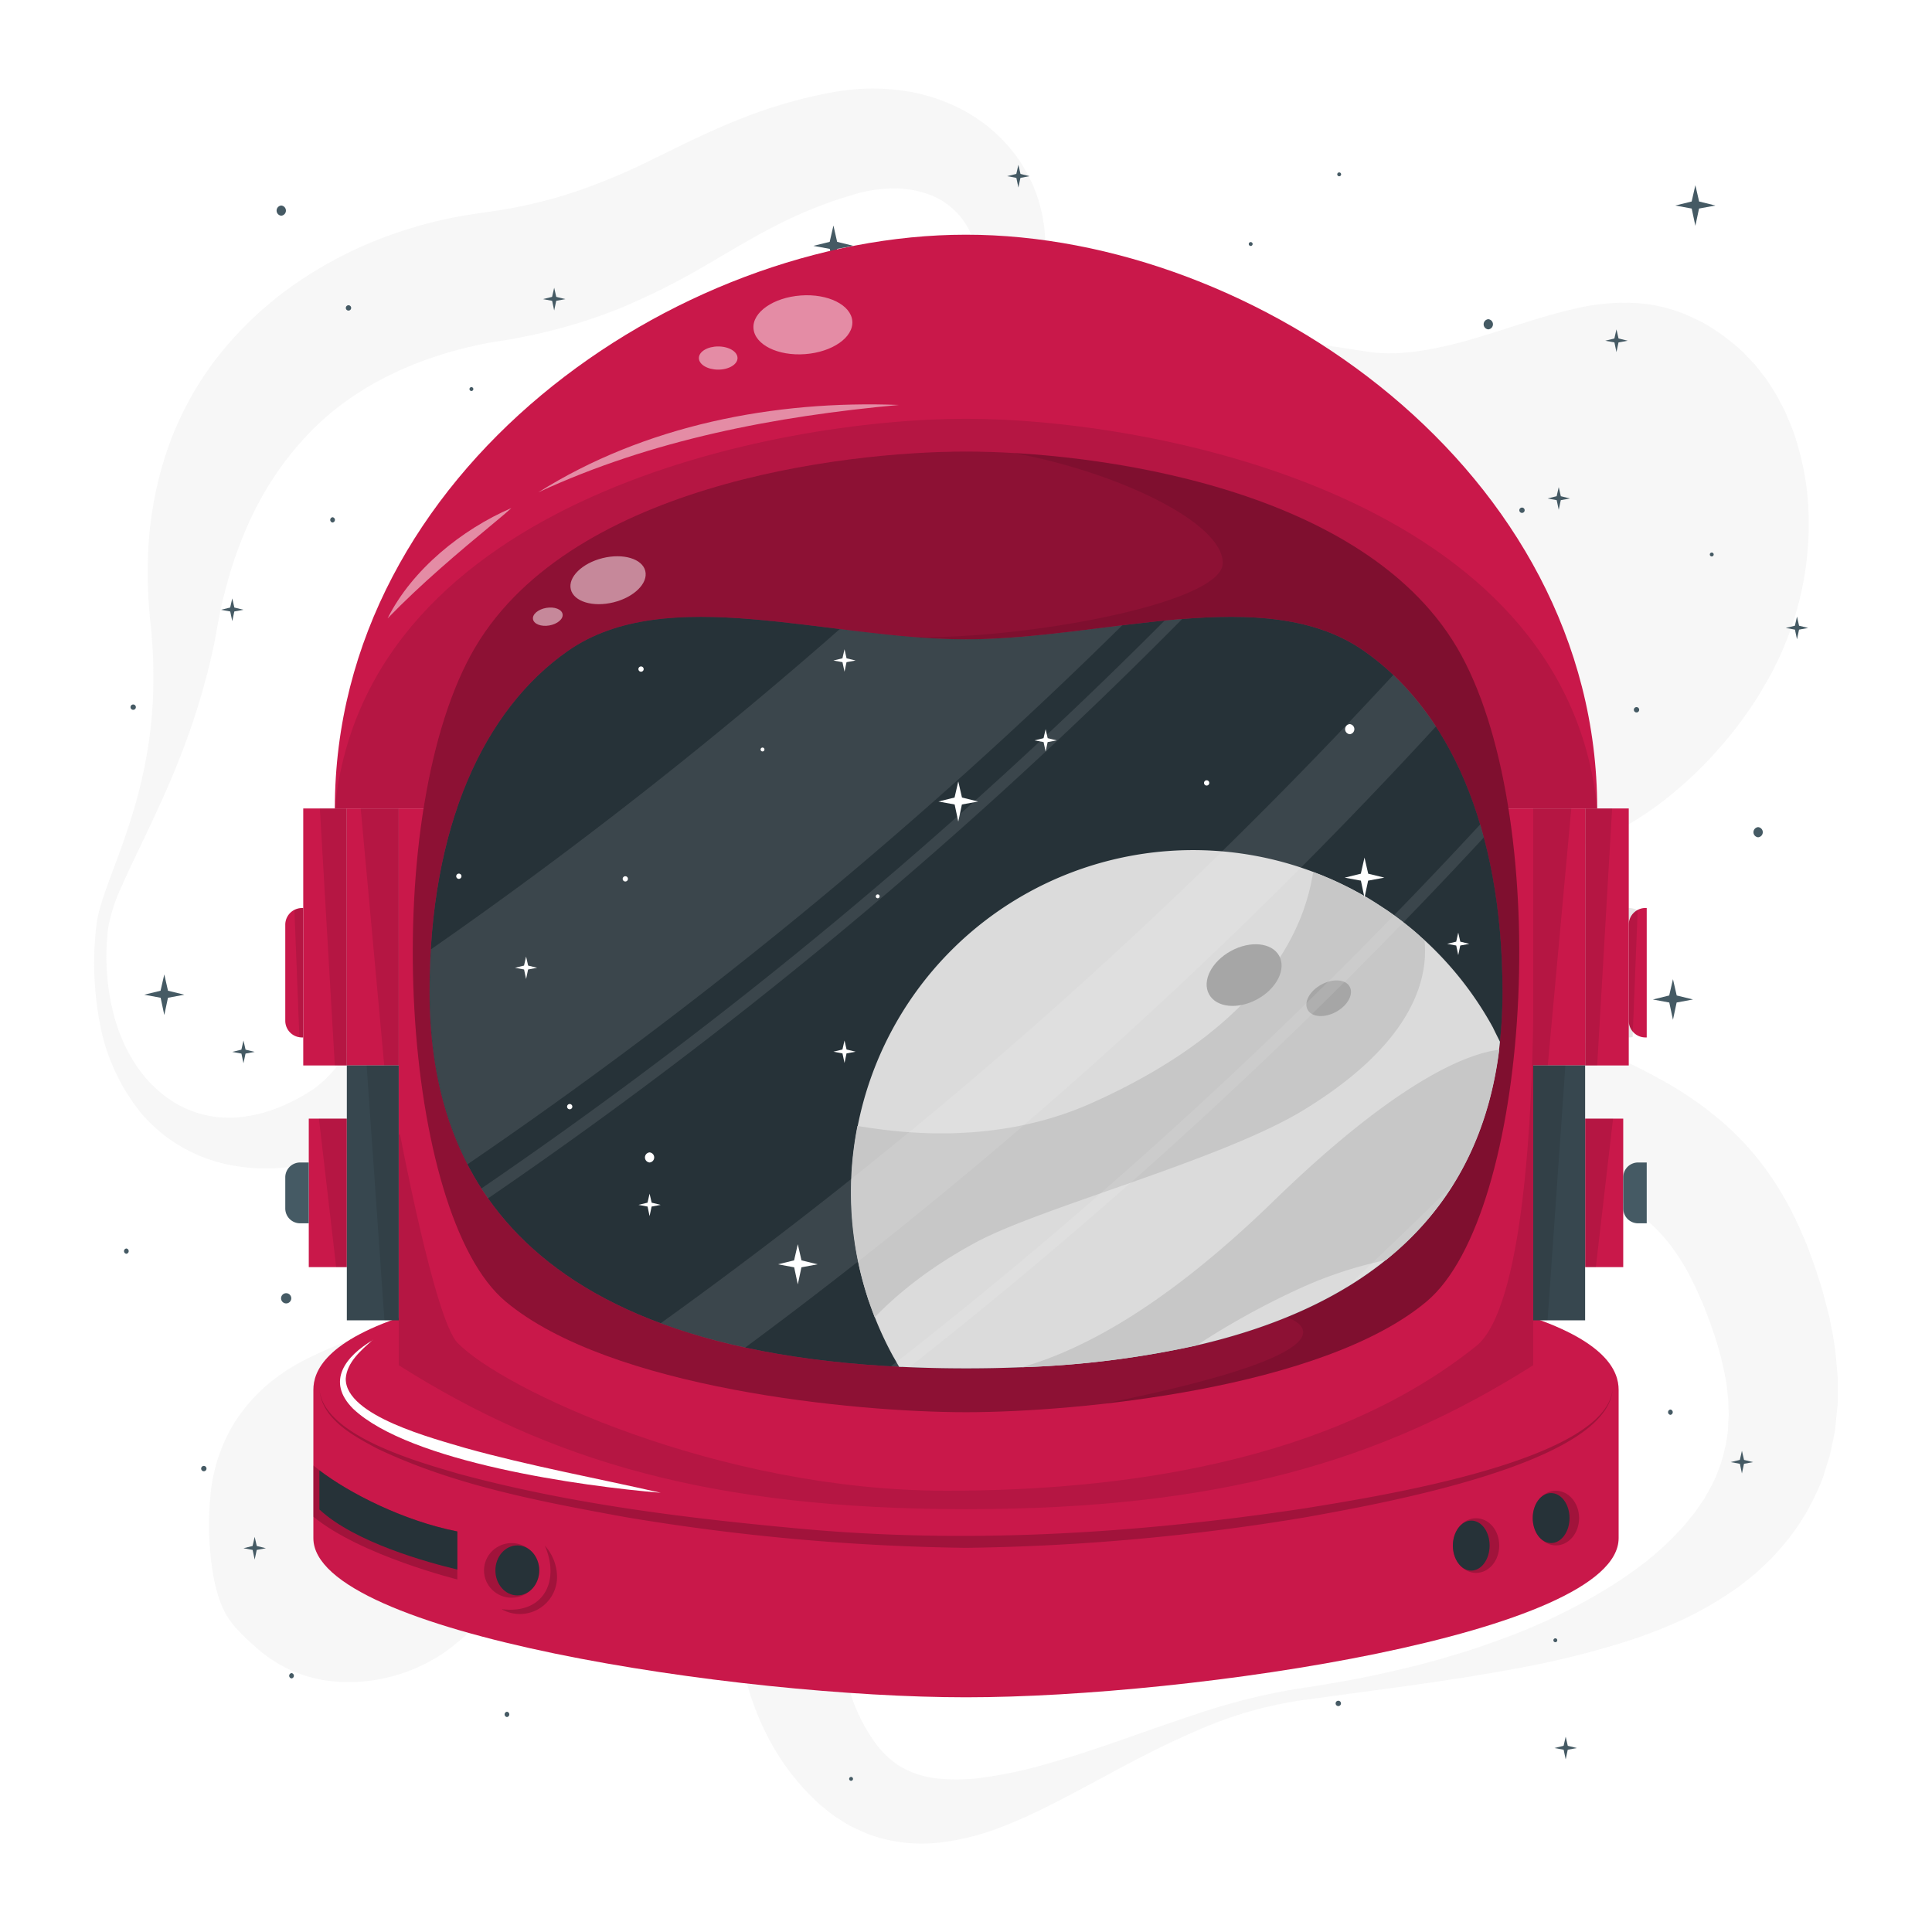 <svg class="animated" id="freepik_stories-astronaut-helmet" xmlns="http://www.w3.org/2000/svg" viewBox="0 0 500 500" version="1.1" xmlns:xlink="http://www.w3.org/1999/xlink" xmlns:svgjs="http://svgjs.com/svgjs"><style>svg#freepik_stories-astronaut-helmet:not(.animated) .animable {opacity: 0;}svg#freepik_stories-astronaut-helmet.animated #freepik--background-complete--inject-16 {animation: 1.5s Infinite  linear wind;animation-delay: 0s;}svg#freepik_stories-astronaut-helmet.animated #freepik--Stars--inject-16 {animation: 1.5s Infinite  linear floating;animation-delay: 0s;}svg#freepik_stories-astronaut-helmet.animated #freepik--astronaut-helmet--inject-16 {animation: 1.5s Infinite  linear floating;animation-delay: 0s;}            @keyframes wind {                0% {                    transform: rotate( 0deg );                }                25% {                    transform: rotate( 1deg );                }                75% {                    transform: rotate( -1deg );                }            }                    @keyframes floating {                0% {                    opacity: 1;                    transform: translateY(0px);                }                50% {                    transform: translateY(-10px);                }                100% {                    opacity: 1;                    transform: translateY(0px);                }            }        </style><g id="freepik--background-complete--inject-16" class="animable" style="transform-origin: 249.98px 250.018px;"><g id="ely0ho92b9l"><g style="opacity: 0.4; transform-origin: 249.98px 250.018px;" class="animable" id="el1hypceoey2i"><path d="M28,240.16a60.34,60.34,0,0,0,1.69,23.39c2.14,7.46,6.1,14.41,11.74,19.09a30.85,30.85,0,0,0,4.41,3.11,27.71,27.71,0,0,0,4.81,2.12,27.21,27.21,0,0,0,10.09,1.35c6.79-.37,13.32-2.93,19.26-6.63.35-.23.77-.47,1.08-.69l.85-.64c.56-.46,1.12-.9,1.66-1.41a28,28,0,0,0,3.12-3.28,52.55,52.55,0,0,0,5.51-8.13,149.14,149.14,0,0,0,9-19.68c5.4-14,10.15-29,15.49-44.11q2-5.67,4.16-11.39c1.41-3.82,2.94-7.64,4.53-11.48a169.14,169.14,0,0,1,11.41-23.16c1.2-2,2.49-3.92,4-5.89.74-1,1.55-2,2.41-2.94s1.76-1.85,2.68-2.71a51.72,51.72,0,0,1,11.86-8.16c8.19-4.18,16.34-6.44,24.2-8.77s15.57-4.4,23-7.17a103.09,103.09,0,0,0,20.83-10.31,67.42,67.42,0,0,0,16.61-15.26c4.55-6,8.14-12.58,9.75-19.27a33.79,33.79,0,0,0,1-9.75,22.93,22.93,0,0,0-2.15-8.49A19,19,0,0,0,239.45,50a25.73,25.73,0,0,0-7.87-1.24,35.29,35.29,0,0,0-8.47,1c-.72.17-1.44.38-2.16.59l-2.56.77c-1.69.54-3.38,1.1-5,1.72-3.32,1.23-6.58,2.6-9.82,4.16-6.47,3.1-12.93,7-20.1,11.18A180.86,180.86,0,0,1,159.93,80a140.81,140.81,0,0,1-26.08,7.49c-1.1.23-2.2.38-3.3.57l-3,.48c-1.63.27-3.29.59-4.94,1a100.13,100.13,0,0,0-9.81,2.69c-12.9,4.24-24.51,11-33.35,20.45a79.85,79.85,0,0,0-11.71,16,84.21,84.21,0,0,0-4.55,9.4,103.57,103.57,0,0,0-3.66,10.22c-1,3.53-2,7.16-2.71,10.89-.37,1.74-.75,4-1.14,6.1s-.87,4.2-1.37,6.27a181.18,181.18,0,0,1-7.62,24.13c-3,7.77-6.5,15.23-10,22.55-1.76,3.66-3.51,7.3-5.13,11A43.13,43.13,0,0,0,28,240.16Zm-3.1-.33a33.52,33.52,0,0,1,1.38-6.22c.6-2,1.31-3.91,2-5.82,1.4-3.82,2.86-7.58,4.15-11.38s2.48-7.61,3.48-11.46,1.77-7.74,2.41-11.62A118.34,118.34,0,0,0,39.59,170c-.07-1.93-.22-3.86-.36-5.78s-.39-3.69-.57-6a119.63,119.63,0,0,1-.39-13.16,95.59,95.59,0,0,1,4.46-26.92A83.59,83.59,0,0,1,55.9,92.91,93.07,93.07,0,0,1,76.82,73.17a105.66,105.66,0,0,1,25.24-12.71,112.18,112.18,0,0,1,13.47-3.79c2.28-.5,4.59-.91,6.94-1.26l5.68-.83a124.79,124.79,0,0,0,20.59-4.91,160.43,160.43,0,0,0,20.34-8.53c7-3.4,14.71-7.32,23.06-10.58A132.2,132.2,0,0,1,205,26.27c2.18-.6,4.38-1.13,6.58-1.62l3.31-.67c1.25-.23,2.5-.43,3.77-.59a54.87,54.87,0,0,1,15.61.17,46.59,46.59,0,0,1,15.33,5.14,41.18,41.18,0,0,1,12.6,10.64,38.59,38.59,0,0,1,7.14,14.59,41.39,41.39,0,0,1,.82,15.37,50,50,0,0,1-3.9,13.85A77.11,77.11,0,0,1,251,105a94.53,94.53,0,0,1-9.6,8.66,110.67,110.67,0,0,1-10.54,7.24c-14.53,8.78-30.45,13.8-45,20.16-7.28,3.13-14.29,6.68-19.8,11.07a34.19,34.19,0,0,0-6.75,7.15c-.43.64-.83,1.28-1.2,1.93s-.7,1.29-1.05,2c-.68,1.42-1.34,3-2,4.64-1.24,3.29-2.33,6.88-3.34,10.55s-2,7.43-3,11.23l-2.91,11.53c-1,3.87-2,7.77-3.06,11.68-4.32,15.61-9.34,31.45-17,46.92a113.55,113.55,0,0,1-14.5,22.48c-1.53,1.76-3.12,3.5-4.87,5.18a52.9,52.9,0,0,1-5.56,4.79,49,49,0,0,1-6.42,4.14A38.19,38.19,0,0,1,90.87,298l-1.84.72c-.59.22-1.11.37-1.67.56a64.58,64.58,0,0,1-13.65,2.86,48.8,48.8,0,0,1-14.11-.63,40.43,40.43,0,0,1-13.1-5,36.35,36.35,0,0,1-5.57-4,38.17,38.17,0,0,1-4.71-4.81,52,52,0,0,1-10.45-23.22A83.75,83.75,0,0,1,24.9,239.83Z" style="fill: rgb(235, 235, 235); transform-origin: 147.45px 162.65px;" id="elzmzxbstxs1" class="animable"></path><path d="M336,440.15a105,105,0,0,0-26.5,7.85c-8.53,3.64-16.74,8-25,12.48-4.16,2.2-8.31,4.49-12.61,6.62a129.23,129.23,0,0,1-13.44,6,63.78,63.78,0,0,1-15.35,3.76,40.12,40.12,0,0,1-17.85-2c-1.51-.55-3-1.27-4.45-1.94s-2.8-1.62-4.19-2.48-2.58-1.92-3.83-2.93-2.31-2.14-3.45-3.24a62.3,62.3,0,0,1-10.52-14.57,71.9,71.9,0,0,1-6.14-16.52,100.33,100.33,0,0,1-2.45-16.42,209.65,209.65,0,0,1,.56-30.39l1.13-14.11c.19-2.3.32-4.57.47-6.83l.2-3.37.13-3.32a125.68,125.68,0,0,0-.19-12.92,71.18,71.18,0,0,0-1.77-12.11,72.34,72.34,0,0,0-4.28-12.13c-1.81-4.12-3.89-8.28-6.14-12.44-4.5-8.36-9.6-16.69-14.58-25.31l-3.69-6.52c-1.2-2.22-2.39-4.44-3.52-6.73a100.35,100.35,0,0,1-6-14.3,50.87,50.87,0,0,1-2.69-15.88,36.48,36.48,0,0,1,3.73-15.88,41.25,41.25,0,0,1,4.22-6.73l2.47-3c.84-1,1.72-1.81,2.58-2.72a81.39,81.39,0,0,1,11.49-9.59,78,78,0,0,1,13.27-7.13c1.17-.45,2.32-1,3.52-1.39l3.59-1.22c2.42-.69,4.86-1.38,7.34-1.88a102.57,102.57,0,0,1,30.28-1.69,131.63,131.63,0,0,1,15.07,2.11c5,.93,9.9,2.23,14.77,3.65,2.41.76,4.86,1.46,7.23,2.32l3.59,1.25,3.55,1.35q7.08,2.75,13.92,6c2.28,1.1,4.53,2.23,6.79,3.36s4.46,2.37,6.66,3.6,4.4,2.47,6.55,3.78,4.32,2.6,6.42,4l12.13,7.85c2,1.28,4,2.48,6,3.73l3,1.85,3,1.79a455.36,455.36,0,0,0,49.41,25.52c8.52,3.78,17.13,7.41,26.24,11.52,4.54,2,9.21,4.33,14,7a94.06,94.06,0,0,1,14.47,10,73.49,73.49,0,0,1,12.65,13.87,85.08,85.08,0,0,1,8.63,15.69c1.2,2.64,2.11,5.24,3.07,7.86.46,1.3.85,2.59,1.27,3.88s.84,2.57,1.18,4l1.08,4.09.52,2.05.4,2.13a73,73,0,0,1,1.27,8.58c.14,1.46.28,2.92.38,4.38V363c0,.74-.12,1.5-.18,2.25l-.46,4.49c-.22,1.49-.57,3-.87,4.45l-.47,2.21c-.18.73-.43,1.46-.65,2.18-.45,1.44-.89,2.89-1.38,4.3s-1.19,2.77-1.8,4.13a57.49,57.49,0,0,1-9.67,14.46l-1.4,1.58c-.49.5-1,1-1.5,1.45-1,.95-2,1.91-3,2.81-2.14,1.67-4.2,3.45-6.44,4.86a91.94,91.94,0,0,1-13.53,7.55,131.08,131.08,0,0,1-14,5.29,232,232,0,0,1-28.15,6.86c-2.35.41-4.69.89-7,1.24s-4.67.83-7,1.16-4.69.71-7,1.06l-7,1Zm-.52-3.06c9.27-1.34,18.47-3,27.54-5.2l3.4-.81,3.38-.9c2.25-.57,4.48-1.26,6.7-1.93,4.46-1.3,8.84-2.82,13.16-4.44a151.67,151.67,0,0,0,24.68-11.75,114.27,114.27,0,0,0,11-7.42,78.44,78.44,0,0,0,9.34-8.56c1.47-1.45,2.62-3.1,3.9-4.62l1.67-2.41c.27-.4.56-.79.82-1.2l.69-1.24A39.34,39.34,0,0,0,446,376.53c.2-.87.4-1.72.64-2.56l.39-2.62c.06-.44.15-.86.19-1.3l.05-1.34c0-.9.12-1.77.13-2.66l-.1-2.72c0-.45,0-.89-.05-1.35l-.17-1.39-.3-2.76-.55-2.82A80.37,80.37,0,0,0,443,343.55c-.28-.95-.69-2-1.08-3s-.76-2-1.17-3c-.85-1.89-1.64-3.85-2.55-5.6a56.69,56.69,0,0,0-5.82-9.61,42.94,42.94,0,0,0-7.16-7.35c-5.39-4.38-12.8-8.21-21.15-12.15-4.15-2-8.47-3.94-12.86-6s-8.82-4.19-13.24-6.35a422.5,422.5,0,0,1-51.52-30.23l-3.09-2.09-3-2.15c-2-1.44-4.07-2.85-6.07-4.32l-11.68-8.62c-3.72-2.73-7.5-5.37-11.29-8l-5.74-3.81c-1.93-1.22-3.86-2.46-5.81-3.67-3.91-2.34-7.82-4.72-11.83-6.84l-3-1.63-3-1.55c-2-1.06-4.06-2-6.11-2.95a139,139,0,0,0-25.27-8.88,95.16,95.16,0,0,0-13-2.11,68.35,68.35,0,0,0-13,0A58.76,58.76,0,0,0,180,211.33a59.66,59.66,0,0,0-10.41,7.82c-.77.77-1.6,1.51-2.34,2.29l-2.08,2.36a32.7,32.7,0,0,0-3.33,5.17,24.54,24.54,0,0,0-2.73,11.72,36.43,36.43,0,0,0,2.66,12.52,78.4,78.4,0,0,0,6.2,12.17c2.46,3.94,5.16,7.82,8.05,11.62,5.73,7.63,12,15.08,18.16,23,3.07,4,6.08,8.12,8.94,12.54a95.55,95.55,0,0,1,7.82,14.39c4.54,10.75,6.29,21.63,7,32.09,1.37,20.88-1.3,40.09-.91,57.31.18,8.59,1.12,16.52,3.62,23.54a44.52,44.52,0,0,0,5.05,10,23.71,23.71,0,0,0,6.84,7,23.46,23.46,0,0,0,9.88,3.38,48.82,48.82,0,0,0,12.43-.28,117.12,117.12,0,0,0,13.21-2.67c4.42-1.21,8.88-2.54,13.3-4,8.88-2.9,17.7-6.21,26.66-9.15A166.85,166.85,0,0,1,335.52,437.09Z" style="fill: rgb(235, 235, 235); transform-origin: 312.72px 332.926px;" id="elqnl5lf3la8n" class="animable"></path><path d="M293.15,89a68.75,68.75,0,0,1,9.1-1.64c1.46-.19,2.88-.3,4.31-.43s2.83-.16,4.22-.19c2.78-.1,5.49,0,8.2.06,10.74.43,21,2.07,31.14,3.64l3.59.54,1.59.23,1.63.13c1.09.1,2.22.07,3.34.1s2.28-.1,3.45-.19,2.32-.21,3.51-.4,2.35-.35,3.55-.59c2.36-.48,4.78-1,7.16-1.66,9.64-2.54,19.17-6.32,29.81-8.75a54.56,54.56,0,0,1,17.17-1.3,39.47,39.47,0,0,1,13.47,3.82c.71.35,1.44.68,2.13,1l2,1.19A55,55,0,0,1,450,90.14c1.18,1,2.3,2.26,3.44,3.43s2.05,2.49,3.07,3.76,1.78,2.63,2.66,4c.45.68.8,1.37,1.16,2l1.1,2.08.54,1.06.45,1.06.88,2.14a38.48,38.48,0,0,1,1.56,4.32A70.67,70.67,0,0,1,468,131.49a84.46,84.46,0,0,1-.94,17.16A83.52,83.52,0,0,1,462.64,165c-.51,1.31-1.05,2.61-1.6,3.89s-1.2,2.55-1.81,3.8-1.27,2.5-2,3.72-1.36,2.43-2.13,3.62a102.83,102.83,0,0,1-9.95,13.37,101.27,101.27,0,0,1-11.7,11.47A85.63,85.63,0,0,1,420.36,214a54.3,54.3,0,0,1-14.7,5.65,35.11,35.11,0,0,1-16-.38,59.56,59.56,0,0,1-15-6.35,158.74,158.74,0,0,1-26-19.47c-4-3.6-7.75-7.35-11.31-11.2a8.34,8.34,0,0,0-1.11-1l-.93-.81c-.72-.49-1.27-1-2-1.5l-1-.72c-.37-.23-.75-.44-1.1-.68-.69-.48-1.55-.88-2.27-1.35a98,98,0,0,0-11-5.14l-6.58-2.59-3.52-1.37-3.67-1.52c-2.49-1-5.11-2.27-7.77-3.59a75,75,0,0,1-8.24-4.91,52.45,52.45,0,0,1-8.24-7,43.51,43.51,0,0,1-6.87-9.56l-.72-1.32-.61-1.35c-.39-.91-.8-1.82-1.16-2.74a46.32,46.32,0,0,1-1.62-5.54l-.57-2.76-.35-2.68a45.48,45.48,0,0,1-.34-5.26c0-.46,0-.81,0-1.34,0-.71,0-1.4.09-2.09a24.09,24.09,0,0,1,.63-4.32c.07-.35.16-.72.25-1.08l.35-1.1c.24-.72.51-1.44.78-2.15a28.78,28.78,0,0,1,2.13-4c.41-.61.83-1.2,1.27-1.78.22-.29.44-.59.66-.85l.69-.77c.45-.49.92-1,1.41-1.46s.93-.84,1.42-1.26,1-.79,1.45-1.15l1.41-1c.47-.3,1-.64,1.42-.9l1.37-.76A47.56,47.56,0,0,1,293.15,89Z" style="fill: rgb(235, 235, 235); transform-origin: 367.887px 149.378px;" id="ellpn44ae32" class="animable"></path><path d="M146.71,354a50.4,50.4,0,0,1,.71,10.09c-.09,6.46-1.55,12.37-3.14,18.14a116.67,116.67,0,0,1-6.05,16.8,74.27,74.27,0,0,1-9.35,15.3,70,70,0,0,1-13.41,13,44.23,44.23,0,0,1-18.92,7.53,42.28,42.28,0,0,1-10.9.22,34.83,34.83,0,0,1-10.15-2.73,35.58,35.58,0,0,1-8-4.94,69.86,69.86,0,0,1-6.16-5.78,25.1,25.1,0,0,1-2.69-3.53A28,28,0,0,1,56.79,414a45.49,45.49,0,0,1-2-9,76.72,76.72,0,0,1-.21-19.1,43.19,43.19,0,0,1,5.81-17.24A43.74,43.74,0,0,1,72.21,356c4.73-3.44,10.29-5.91,15.72-8.16s10.87-4.25,15.94-6.65,10-5.06,16.18-7a28.36,28.36,0,0,1,5.06-1.09,20.46,20.46,0,0,1,6,.09,15.88,15.88,0,0,1,7.25,3.53,19.78,19.78,0,0,1,1.46,1.43c.43.49.86,1,1.27,1.52A24.38,24.38,0,0,1,143,342.7a29.65,29.65,0,0,1,1.4,3c.35.93.74,2,1,2.85l.41,1.41.33,1.37C146.4,352.25,146.55,353.11,146.71,354Z" style="fill: rgb(235, 235, 235); transform-origin: 100.763px 384.126px;" id="elurq6le4rxfa" class="animable"></path></g></g></g><g id="freepik--Stars--inject-16" class="animable" style="transform-origin: 250.026px 251.76px;"><polygon points="261.27 417.59 265.51 418.38 266.46 422.85 267.4 418.38 271.65 417.59 267.42 416.56 266.46 412.34 265.49 416.56 261.27 417.59" style="fill: rgb(69, 90, 100); transform-origin: 266.46px 417.595px;" id="elapi2wqk4fh8" class="animable"></polygon><polygon points="166.35 260.51 170.59 261.3 171.54 265.77 172.49 261.3 176.73 260.51 172.51 259.48 171.54 255.25 170.58 259.48 166.35 260.51" style="fill: rgb(69, 90, 100); transform-origin: 171.54px 260.51px;" id="elj8rxvgvtdws" class="animable"></polygon><polygon points="427.77 258.67 432.01 259.45 432.96 263.92 433.91 259.45 438.15 258.66 433.93 257.63 432.96 253.41 431.99 257.63 427.77 258.67" style="fill: rgb(69, 90, 100); transform-origin: 432.96px 258.665px;" id="elfy6j1em7e5n" class="animable"></polygon><polygon points="447.91 378.39 450.28 378.83 450.81 381.33 451.34 378.83 453.71 378.39 451.35 377.82 450.81 375.46 450.27 377.82 447.91 378.39" style="fill: rgb(69, 90, 100); transform-origin: 450.81px 378.395px;" id="elwl5augkq6j" class="animable"></polygon><polygon points="415.44 88.18 417.81 88.62 418.34 91.12 418.87 88.62 421.25 88.18 418.88 87.6 418.34 85.24 417.8 87.6 415.44 88.18" style="fill: rgb(69, 90, 100); transform-origin: 418.345px 88.18px;" id="elm4urzt1unzr" class="animable"></polygon><polygon points="462.16 162.51 464.53 162.95 465.06 165.45 465.59 162.95 467.96 162.51 465.6 161.94 465.06 159.57 464.52 161.94 462.16 162.51" style="fill: rgb(69, 90, 100); transform-origin: 465.06px 162.51px;" id="elvd23wmvsmn" class="animable"></polygon><polygon points="100.1 196.03 102.47 196.47 103 198.97 103.53 196.47 105.91 196.03 103.55 195.45 103 193.09 102.47 195.45 100.1 196.03" style="fill: rgb(69, 90, 100); transform-origin: 103.005px 196.03px;" id="ely6slfbnpwd" class="animable"></polygon><polygon points="63.01 400.68 65.38 401.12 65.91 403.62 66.44 401.12 68.81 400.68 66.45 400.1 65.91 397.74 65.37 400.1 63.01 400.68" style="fill: rgb(69, 90, 100); transform-origin: 65.91px 400.68px;" id="ele94nigmycz" class="animable"></polygon><polygon points="109.62 405.19 111.99 405.63 112.52 408.13 113.05 405.63 115.42 405.19 113.06 404.61 112.52 402.25 111.98 404.61 109.62 405.19" style="fill: rgb(69, 90, 100); transform-origin: 112.52px 405.19px;" id="elpl0k3ootxyq" class="animable"></polygon><polygon points="193.14 98.31 195.51 98.75 196.04 101.25 196.57 98.75 198.94 98.31 196.58 97.74 196.04 95.38 195.5 97.74 193.14 98.31" style="fill: rgb(69, 90, 100); transform-origin: 196.04px 98.315px;" id="eltynmwnx2bya" class="animable"></polygon><polygon points="333.52 168.39 335.89 168.83 336.42 171.33 336.95 168.83 339.32 168.39 336.96 167.81 336.42 165.45 335.88 167.81 333.52 168.39" style="fill: rgb(69, 90, 100); transform-origin: 336.42px 168.39px;" id="ely5t1yhlgb8t" class="animable"></polygon><polygon points="145.11 356.36 147.48 356.8 148.01 359.3 148.54 356.8 150.91 356.36 148.55 355.79 148.01 353.42 147.47 355.79 145.11 356.36" style="fill: rgb(69, 90, 100); transform-origin: 148.01px 356.36px;" id="el0zva20wo7h8o" class="animable"></polygon><path d="M75.45,433a.69.69,0,0,1,0,1.37A.69.69,0,0,1,75.45,433Z" style="fill: rgb(69, 90, 100); transform-origin: 75.45px 433.685px;" id="elwyoru96urt" class="animable"></path><path d="M385,350a.69.69,0,0,1,0,1.38A.69.69,0,0,1,385,350Z" style="fill: rgb(69, 90, 100); transform-origin: 385px 350.69px;" id="el0lk2hrgd0rwn" class="animable"></path><path d="M391.47,251.72a.69.69,0,0,1,0,1.38A.69.69,0,0,1,391.47,251.72Z" style="fill: rgb(69, 90, 100); transform-origin: 391.47px 252.41px;" id="el4tl1w5z9p3e" class="animable"></path><path d="M343.4,201.05a.69.69,0,0,1,0,1.37A.69.69,0,0,1,343.4,201.05Z" style="fill: rgb(69, 90, 100); transform-origin: 343.4px 201.735px;" id="el91y3bqid8ip" class="animable"></path><path d="M131.2,443a.69.69,0,0,1,0,1.37A.69.69,0,0,1,131.2,443Z" style="fill: rgb(69, 90, 100); transform-origin: 131.2px 443.685px;" id="elamae8genoxj" class="animable"></path><path d="M103,403.13a.69.69,0,0,1,0,1.38A.69.69,0,0,1,103,403.13Z" style="fill: rgb(69, 90, 100); transform-origin: 103px 403.82px;" id="elei0nxmxn9qg" class="animable"></path><path d="M173.85,384.89a.69.69,0,0,1,0,1.37A.69.69,0,0,1,173.85,384.89Z" style="fill: rgb(69, 90, 100); transform-origin: 173.85px 385.575px;" id="el4a7s284ao6u" class="animable"></path><path d="M304,403.13a.69.69,0,0,1,0,1.38A.69.69,0,0,1,304,403.13Z" style="fill: rgb(69, 90, 100); transform-origin: 304px 403.82px;" id="el2rere6h5pzb" class="animable"></path><path d="M432.3,364.79a.69.69,0,0,1,0,1.37A.69.69,0,0,1,432.3,364.79Z" style="fill: rgb(69, 90, 100); transform-origin: 432.3px 365.475px;" id="elict6fqyz2cm" class="animable"></path><path d="M388.92,283a.69.69,0,0,1,0,1.37A.69.69,0,0,1,388.92,283Z" style="fill: rgb(69, 90, 100); transform-origin: 388.92px 283.685px;" id="el2u45d9uush3" class="animable"></path><path d="M272.19,401.77a.49.49,0,0,1,0,1A.49.49,0,0,1,272.19,401.77Z" style="fill: rgb(69, 90, 100); transform-origin: 272.19px 402.27px;" id="elazsyxewad6l" class="animable"></path><path d="M122,100.19a.49.49,0,0,1,0,1A.49.49,0,0,1,122,100.19Z" style="fill: rgb(69, 90, 100); transform-origin: 122px 100.69px;" id="elny3eqhx1zn" class="animable"></path><path d="M310.65,345a.49.49,0,0,1,0,1A.49.49,0,0,1,310.65,345Z" style="fill: rgb(69, 90, 100); transform-origin: 310.65px 345.5px;" id="elpb8ngcrdu89" class="animable"></path><path d="M123.19,407.64a.49.49,0,0,1,0,1A.49.49,0,0,1,123.19,407.64Z" style="fill: rgb(69, 90, 100); transform-origin: 123.19px 408.14px;" id="elk3nbw821usn" class="animable"></path><path d="M247.53,290.34a.49.49,0,0,1,0,1A.49.49,0,0,1,247.53,290.34Z" style="fill: rgb(69, 90, 100); transform-origin: 247.53px 290.84px;" id="elwu92wbf2jv" class="animable"></path><path d="M352.69,295.92a1.32,1.32,0,0,1,0,2.63A1.32,1.32,0,0,1,352.69,295.92Z" style="fill: rgb(69, 90, 100); transform-origin: 352.69px 297.235px;" id="elzad4ng1oa6f" class="animable"></path><polygon points="167.99 114.3 172.24 115.08 173.18 119.56 174.13 115.08 178.37 114.3 174.15 113.27 173.18 109.04 172.22 113.27 167.99 114.3" style="fill: rgb(69, 90, 100); transform-origin: 173.18px 114.3px;" id="elzn4lyy1wqgf" class="animable"></polygon><polygon points="210.5 63.63 214.74 64.41 215.69 68.89 216.64 64.41 220.88 63.63 216.65 62.59 215.69 58.37 214.72 62.59 210.5 63.63" style="fill: rgb(69, 90, 100); transform-origin: 215.69px 63.63px;" id="el6e2cxd71q6w" class="animable"></polygon><polygon points="37.33 257.43 41.57 258.22 42.52 262.69 43.47 258.22 47.71 257.43 43.48 256.4 42.52 252.18 41.55 256.4 37.33 257.43" style="fill: rgb(69, 90, 100); transform-origin: 42.52px 257.435px;" id="el5n34g968og5" class="animable"></polygon><polygon points="433.57 53.19 437.81 53.97 438.76 58.44 439.71 53.97 443.95 53.19 439.73 52.15 438.76 47.93 437.8 52.15 433.57 53.19" style="fill: rgb(69, 90, 100); transform-origin: 438.76px 53.185px;" id="ell66b0b5luul" class="animable"></polygon><polygon points="260.65 45.59 263.03 46.03 263.56 48.53 264.09 46.03 266.46 45.59 264.1 45.01 263.56 42.65 263.02 45.01 260.65 45.59" style="fill: rgb(69, 90, 100); transform-origin: 263.555px 45.59px;" id="ellosqjkjrj0f" class="animable"></polygon><polygon points="57.21 157.81 59.58 158.25 60.11 160.75 60.64 158.25 63.01 157.81 60.65 157.23 60.11 154.87 59.57 157.23 57.21 157.81" style="fill: rgb(69, 90, 100); transform-origin: 60.11px 157.81px;" id="ela8qj8vxyi0b" class="animable"></polygon><path d="M86.07,133.86a.69.69,0,0,1,0,1.37A.69.69,0,0,1,86.07,133.86Z" style="fill: rgb(69, 90, 100); transform-origin: 86.07px 134.545px;" id="elqv7b9va81xe" class="animable"></path><path d="M52.75,379.38a.69.69,0,0,1,0,1.38A.69.69,0,0,1,52.75,379.38Z" style="fill: rgb(69, 90, 100); transform-origin: 52.75px 380.07px;" id="eljviulhlyxof" class="animable"></path><path d="M90.19,356.36a.69.69,0,0,1,0,1.38A.69.69,0,0,1,90.19,356.36Z" style="fill: rgb(69, 90, 100); transform-origin: 90.19px 357.05px;" id="elt2d9pcr64xn" class="animable"></path><path d="M34.47,182.32a.69.69,0,0,1,0,1.38A.69.69,0,0,1,34.47,182.32Z" style="fill: rgb(69, 90, 100); transform-origin: 34.47px 183.01px;" id="elwolwtdxg4oj" class="animable"></path><path d="M90.19,79a.69.69,0,0,1,0,1.38A.69.69,0,0,1,90.19,79Z" style="fill: rgb(69, 90, 100); transform-origin: 90.19px 79.69px;" id="elbzk4b8w3mm5" class="animable"></path><path d="M423.53,183a.69.69,0,0,1,0,1.38A.69.69,0,0,1,423.53,183Z" style="fill: rgb(69, 90, 100); transform-origin: 423.53px 183.69px;" id="elz6hrbpb08eh" class="animable"></path><path d="M152.58,289.5a.49.49,0,0,1,0,1A.49.49,0,0,1,152.58,289.5Z" style="fill: rgb(69, 90, 100); transform-origin: 152.58px 290px;" id="el89oz2bibi0y" class="animable"></path><path d="M152.11,414.75a.49.49,0,0,1,0,1A.49.49,0,0,1,152.11,414.75Z" style="fill: rgb(69, 90, 100); transform-origin: 152.11px 415.25px;" id="elh14t6hg36g8" class="animable"></path><polygon points="400.5 129 402.87 129.44 403.4 131.94 403.93 129.44 406.3 129 403.94 128.42 403.4 126.06 402.86 128.42 400.5 129" style="fill: rgb(69, 90, 100); transform-origin: 403.4px 129px;" id="elhajnmyngghe" class="animable"></polygon><path d="M393.89,131.36a.69.69,0,0,1,0,1.38A.69.69,0,0,1,393.89,131.36Z" style="fill: rgb(69, 90, 100); transform-origin: 393.89px 132.05px;" id="elwsd75pvxx28" class="animable"></path><path d="M323.68,62.65a.49.49,0,0,1,0,1A.49.49,0,0,1,323.68,62.65Z" style="fill: rgb(69, 90, 100); transform-origin: 323.68px 63.15px;" id="elyl2nu8ap4bl" class="animable"></path><path d="M220.26,459.87a.49.49,0,0,1,0,1A.49.49,0,0,1,220.26,459.87Z" style="fill: rgb(69, 90, 100); transform-origin: 220.26px 460.37px;" id="el0wvxaixuqtm" class="animable"></path><path d="M443,143a.49.49,0,0,1,0,1A.49.49,0,0,1,443,143Z" style="fill: rgb(69, 90, 100); transform-origin: 443px 143.5px;" id="el56ffocpbdcc" class="animable"></path><path d="M345.17,119.07a.49.49,0,0,1,0,1A.49.49,0,0,1,345.17,119.07Z" style="fill: rgb(69, 90, 100); transform-origin: 345.17px 119.57px;" id="eltix9anpofah" class="animable"></path><path d="M346.58,44.62a.49.49,0,0,1,0,1A.49.49,0,0,1,346.58,44.62Z" style="fill: rgb(69, 90, 100); transform-origin: 346.58px 45.12px;" id="elirxapfttbc" class="animable"></path><path d="M210.36,272.23a1.32,1.32,0,0,1,0,2.63A1.32,1.32,0,0,1,210.36,272.23Z" style="fill: rgb(69, 90, 100); transform-origin: 210.36px 273.545px;" id="ellqne2uvfl2r" class="animable"></path><path d="M390.19,204.79a1.32,1.32,0,0,1,0,2.64A1.32,1.32,0,0,1,390.19,204.79Z" style="fill: rgb(69, 90, 100); transform-origin: 390.19px 206.11px;" id="el960le393e25" class="animable"></path><path d="M92.42,206.11a1.32,1.32,0,0,1,0,2.64A1.32,1.32,0,0,1,92.42,206.11Z" style="fill: rgb(69, 90, 100); transform-origin: 92.42px 207.43px;" id="elbr0k1fy75rw" class="animable"></path><path d="M455,214.06a1.32,1.32,0,0,1,0,2.63A1.32,1.32,0,0,1,455,214.06Z" style="fill: rgb(69, 90, 100); transform-origin: 455px 215.375px;" id="eljl33yqrfj0c" class="animable"></path><path d="M74.06,334.68a1.32,1.32,0,0,1,0,2.64A1.32,1.32,0,0,1,74.06,334.68Z" style="fill: rgb(69, 90, 100); transform-origin: 74.06px 336px;" id="el45gsflp1y37" class="animable"></path><polygon points="140.52 77.41 142.89 77.85 143.42 80.35 143.95 77.85 146.32 77.41 143.96 76.83 143.42 74.47 142.88 76.83 140.52 77.41" style="fill: rgb(69, 90, 100); transform-origin: 143.42px 77.41px;" id="el77r981wv976" class="animable"></polygon><polygon points="269.8 325.91 272.17 326.34 272.7 328.84 273.23 326.34 275.6 325.9 273.24 325.33 272.7 322.97 272.16 325.33 269.8 325.91" style="fill: rgb(69, 90, 100); transform-origin: 272.7px 325.905px;" id="elk0v21458tqf" class="animable"></polygon><path d="M346.35,440.15a.69.69,0,0,1,0,1.38A.69.69,0,0,1,346.35,440.15Z" style="fill: rgb(69, 90, 100); transform-origin: 346.35px 440.84px;" id="eley08sddb9iu" class="animable"></path><path d="M300.79,433.67a.69.69,0,0,1,0,1.38A.69.69,0,0,1,300.79,433.67Z" style="fill: rgb(69, 90, 100); transform-origin: 300.79px 434.36px;" id="el4nocg8ub9mw" class="animable"></path><polygon points="315.45 250 317.82 250.44 318.35 252.94 318.88 250.44 321.25 250 318.89 249.42 318.35 247.06 317.81 249.42 315.45 250" style="fill: rgb(69, 90, 100); transform-origin: 318.35px 250px;" id="el4a4ok9f19qm" class="animable"></polygon><polygon points="396.72 392.49 399.09 392.93 399.62 395.42 400.15 392.93 402.52 392.49 400.16 391.91 399.62 389.55 399.08 391.91 396.72 392.49" style="fill: rgb(69, 90, 100); transform-origin: 399.62px 392.485px;" id="elyy1ev8s55rd" class="animable"></polygon><polygon points="402.3 452.39 404.67 452.83 405.2 455.33 405.73 452.83 408.1 452.39 405.74 451.81 405.2 449.45 404.66 451.81 402.3 452.39" style="fill: rgb(69, 90, 100); transform-origin: 405.2px 452.39px;" id="elvp81yqrn7n" class="animable"></polygon><path d="M325.46,118.18a.69.69,0,0,1,0,1.38A.69.69,0,0,1,325.46,118.18Z" style="fill: rgb(69, 90, 100); transform-origin: 325.46px 118.87px;" id="eldtgvnsnwz4m" class="animable"></path><path d="M402.52,424a.49.49,0,0,1,0,1A.49.49,0,0,1,402.52,424Z" style="fill: rgb(69, 90, 100); transform-origin: 402.52px 424.5px;" id="elf8ooezbnc29" class="animable"></path><polygon points="60.11 272.23 62.48 272.67 63.01 275.17 63.54 272.67 65.91 272.23 63.55 271.65 63.01 269.29 62.47 271.65 60.11 272.23" style="fill: rgb(69, 90, 100); transform-origin: 63.01px 272.23px;" id="el2rlo7pl5ax1" class="animable"></polygon><path d="M32.7,323.11a.69.69,0,0,1,0,1.37A.69.69,0,0,1,32.7,323.11Z" style="fill: rgb(69, 90, 100); transform-origin: 32.7px 323.795px;" id="elhu591kncn0h" class="animable"></path><path d="M202.51,214.69a.69.69,0,0,1,0,1.37A.69.69,0,0,1,202.51,214.69Z" style="fill: rgb(69, 90, 100); transform-origin: 202.51px 215.375px;" id="elsmv7s0eh8i" class="animable"></path><path d="M152.11,138.61a.49.49,0,0,1,0,1A.49.49,0,0,1,152.11,138.61Z" style="fill: rgb(69, 90, 100); transform-origin: 152.11px 139.11px;" id="elxttckigs9he" class="animable"></path><path d="M72.79,53.19a1.32,1.32,0,0,1,0,2.63A1.32,1.32,0,0,1,72.79,53.19Z" style="fill: rgb(69, 90, 100); transform-origin: 72.79px 54.505px;" id="el69gcyz9f9jj" class="animable"></path><path d="M385.17,82.61a1.32,1.32,0,0,1,0,2.63A1.32,1.32,0,0,1,385.17,82.61Z" style="fill: rgb(69, 90, 100); transform-origin: 385.17px 83.925px;" id="elp9pn8mmm88" class="animable"></path></g><g id="freepik--astronaut-helmet--inject-16" class="animable" style="transform-origin: 250px 250px;"><path d="M418.9,359.68v38.39c0,24.71-110.24,41.19-168.91,41.19S81.1,422.78,81.1,398.07V359.68c0-9.37,11.89-32.56,168.89-32.56S418.9,350.31,418.9,359.68Z" style="fill: #C9184A; transform-origin: 250px 383.19px;" id="elz09u9ax8jac" class="animable"></path><g id="elkf3dvmjt2d"><path d="M417.34,359.53c-1.3,19.57-62.33,30-78.92,33.05a575.81,575.81,0,0,1-88.42,8,575.69,575.69,0,0,1-88.42-8c-21.78-4-44-8.13-64.08-17.75-6.12-3.28-14.27-7.59-14.84-15.31,1.12,12.16,25.93,18.92,36,21.88,28.46,7.71,57.89,11.39,87.2,14.11,44.09,4.18,88.48,1.41,132.19-5.21,16.59-2.75,77.48-11.92,79.29-30.78Z" style="opacity: 0.2; transform-origin: 250px 380.05px;" class="animable" id="elmb64lj6es7e"></path></g><g id="ela3uqw3uqhr"><path d="M388,400c0,3.91-2.68,7.07-6,7.07s-6-3.16-6-7.07,2.69-7.08,6-7.08S388,396,388,400Z" style="opacity: 0.2; transform-origin: 382px 399.995px;" class="animable" id="elp3h2nwmilod"></path></g><path d="M385.51,400c0,3.57-2.13,6.47-4.76,6.47S376,403.52,376,400s2.14-6.47,4.77-6.47S385.51,396.38,385.51,400Z" style="fill: rgb(38, 50, 56); transform-origin: 380.755px 400px;" id="eljra86aiqja" class="animable"></path><g id="elccvstk4j9be"><ellipse cx="132.41" cy="406.42" rx="7.15" ry="7.07" style="opacity: 0.2; transform-origin: 132.41px 406.42px;" class="animable" id="eldrlkhp6x955"></ellipse></g><ellipse cx="133.88" cy="406.42" rx="5.67" ry="6.47" style="fill: rgb(38, 50, 56); transform-origin: 133.88px 406.42px;" id="elxgbdtq8x1z" class="animable"></ellipse><g id="elpdzrtl5xmj"><path d="M408.67,392.87c0,3.91-2.68,7.08-6,7.08s-6-3.17-6-7.08,2.69-7.07,6-7.07S408.67,389,408.67,392.87Z" style="opacity: 0.2; transform-origin: 402.67px 392.875px;" class="animable" id="el3ck1konvanl"></path></g><path d="M406.19,392.87c0,3.58-2.13,6.47-4.76,6.47s-4.76-2.89-4.76-6.47,2.13-6.46,4.76-6.46S406.19,389.3,406.19,392.87Z" style="fill: rgb(38, 50, 56); transform-origin: 401.43px 392.875px;" id="elvxj5g66rxf" class="animable"></path><g id="elre1gfuacgnl"><path d="M118.36,396.34v12.42s-25-6.18-37.26-16.24V379.26C88.35,385.36,103.35,393.39,118.36,396.34Z" style="opacity: 0.2; transform-origin: 99.73px 394.01px;" class="animable" id="elzhfcrbamgh8"></path></g><path d="M118.36,396.34v9.85c-7.38-1.75-26.47-6.93-35.7-15.54V380.51C90.36,386.4,104.36,393.58,118.36,396.34Z" style="fill: rgb(38, 50, 56); transform-origin: 100.51px 393.35px;" id="el2pp41op7se7" class="animable"></path><g id="eljrvtnjagy7"><path d="M129.94,416.46C140.69,417.79,145,409.17,141,400a12.27,12.27,0,0,1,3,6.2,11.8,11.8,0,0,1,.13,2.72,9.62,9.62,0,0,1-14.23,7.59Z" style="opacity: 0.2; transform-origin: 137.029px 408.853px;" class="animable" id="elrp1x9aw3gu"></path></g><path d="M96.48,346.76c-3,2.65-6.7,5.79-7,10-.18,9.75,23.17,15.63,31,18,16.6,4.61,33.72,7.75,50.53,11.57-20.31-1.67-65-7.89-79.63-21.75-7.1-7.11-1.93-13.59,5.13-17.79Z" style="fill: rgb(255, 255, 255); transform-origin: 129.498px 366.545px;" id="elyhnc1a7ext" class="animable"></path><path d="M413.35,209.23H86.66c0-87.23,88-148.49,163.34-148.49S413.35,122,413.35,209.23Z" style="fill: #C9184A; transform-origin: 250.005px 134.985px;" id="eleiye1j13j0k" class="animable"></path><g id="el01iuca1bgeda"><g style="opacity: 0.5; transform-origin: 166.48px 132.339px;" class="animable" id="eluw6ch6apafq"><path d="M139.32,127.41c27.54-17.34,61.08-23.87,93.32-22.61-32.06,2.94-63.94,9-93.32,22.61Z" style="fill: rgb(255, 255, 255); transform-origin: 185.98px 116.029px;" id="elq219xd07rhl" class="animable"></path><path d="M100.33,160c6.3-12.59,19.22-23,32-28.51-1.34,1.26-2.75,2.37-4.12,3.54-9.66,8-19.16,16-27.89,25Z" style="fill: rgb(255, 255, 255); transform-origin: 116.325px 145.76px;" id="elckuepltwc4l" class="animable"></path></g></g><g id="el461piyplayl"><g style="opacity: 0.5; transform-origin: 200.731px 86.035px;" class="animable" id="elmrbhyyvpr8r"><path d="M190.87,92.66c0,1.65-2.24,3-5,3s-5-1.33-5-3,2.25-3,5-3S190.87,91,190.87,92.66Z" style="fill: rgb(255, 255, 255); transform-origin: 185.87px 92.66px;" id="ell89wbr8d1a" class="animable"></path><path d="M220.58,83.12c.31,4.19-5.16,8-12.22,8.53S195.33,89.2,195,85s5.16-8,12.22-8.53S220.27,78.93,220.58,83.12Z" style="fill: rgb(255, 255, 255); transform-origin: 207.789px 84.06px;" id="el8rll28q8ocj" class="animable"></path></g></g><g id="el4t762tk92v8"><path d="M413.35,209.23H86.66c8-80.41,114.45-100.85,163.34-100.85S405.29,128.82,413.35,209.23Z" style="opacity: 0.1; transform-origin: 250.005px 158.805px;" class="animable" id="elatt2u32he3u"></path></g><path d="M396.8,209.23V353.29c-39.16,24.84-81.2,37.26-146.8,37.26s-107.64-12.42-146.81-37.26V209.23Z" style="fill: #C9184A; transform-origin: 249.995px 299.89px;" id="elbsw3xsm10xb" class="animable"></path><g id="elb38ctgbzjm"><path d="M396.8,263v90.31c-39.17,24.84-81.2,37.26-146.81,37.26s-107.63-12.42-146.8-37.26V293.82c.2-.23.32-.35.32-.35s9,47.89,14.85,54C129.94,359.53,186,385.8,244.9,385.8c83.1,0,120.85-24.51,137.09-37.4C394.51,338.45,396.53,286.26,396.8,263Z" style="opacity: 0.1; transform-origin: 249.995px 326.785px;" class="animable" id="elpcvd8mtzsnk"></path></g><path d="M378.16,169.53c-24-44.07-96.36-52.67-128.17-52.67s-104.16,8.6-128.17,52.67-17.91,144.71,9,167.28S221.26,365.47,250,365.47s92.35-6.09,119.22-28.66S402.16,213.58,378.16,169.53ZM250,354.13c-118.6,0-138.84-54.54-138.84-97.45s14.1-73.06,35.82-88.23c25.61-17.88,67-3,103-3s77.41-14.89,103,3c21.72,15.17,35.82,45.34,35.82,88.23S368.6,354.13,250,354.13Z" style="fill: #C9184A; transform-origin: 249.993px 241.165px;" id="elsiapxqczbri" class="animable"></path><g id="elqu33lncv5a"><path d="M378.16,169.53c-24-44.07-96.36-52.67-128.17-52.67s-104.17,8.6-128.16,52.67-17.92,144.71,9,167.28S221.26,365.48,250,365.48s92.35-6.1,119.22-28.67S402.17,213.59,378.16,169.53ZM250,354.13c-118.6,0-138.84-54.54-138.84-97.44s14.1-73.07,35.82-88.24c25.62-17.88,67-3,103-3s77.41-14.89,103,3c21.72,15.17,35.82,45.34,35.82,88.24S368.6,354.13,250,354.13Z" style="opacity: 0.3; transform-origin: 250.003px 241.17px;" class="animable" id="elo4ql4hp6wh"></path></g><g id="elxg6f3ntmz5"><path d="M369.21,336.81c-18.37,15.42-53.89,23.16-83.72,26.5,71.59-14.43,48.34-22.12,47.49-22.4,46-18.81,55.87-54.34,55.87-84.23,0-42.89-14.1-73.06-35.82-88.23-25.62-17.88-67-3-103-3-4.47,0-9-.22-13.63-.6,28.05.69,80.05-8.61,80.05-19.14s-27.22-23.49-54.06-28.48c35.35,2,94.55,13.26,115.8,52.29C402.16,213.58,396.08,314.24,369.21,336.81Z" style="opacity: 0.1; transform-origin: 314.79px 240.27px;" class="animable" id="elmefc2qp1gvm"></path></g><g id="elz4b107k1lvd"><g style="opacity: 0.5; transform-origin: 152.512px 152.962px;" class="animable" id="elz7isxnfnnwd"><path d="M145.6,158.94c.21,1.25-1.33,2.56-3.44,2.93s-4-.37-4.22-1.62,1.32-2.57,3.44-2.93S145.38,157.68,145.6,158.94Z" style="fill: rgb(255, 255, 255); transform-origin: 141.769px 159.596px;" id="elk0l50u5h0p" class="animable"></path><path d="M167,147.77c.78,3.16-2.89,6.79-8.21,8.11s-10.27-.17-11.06-3.33,2.9-6.79,8.22-8.11S166.25,144.61,167,147.77Z" style="fill: rgb(255, 255, 255); transform-origin: 157.364px 150.16px;" id="elf02x2otrt" class="animable"></path></g></g><path d="M388.85,256.69c0,42.9-20.25,97.44-138.85,97.44s-138.84-54.54-138.84-97.44,14.1-73.07,35.82-88.24c25.62-17.88,67-3,103-3s77.41-14.89,103,3C374.75,183.62,388.85,213.79,388.85,256.69Z" style="fill: rgb(38, 50, 56); transform-origin: 250.005px 256.884px;" id="elfrolwyhdpdl" class="animable"></path><path d="M388.19,269.6c-.07.69-.15,1.39-.24,2.08-2.39,19.13-10.14,39-29.32,54.43-11.66,9.39-27.54,17.14-49,22.09a246.36,246.36,0,0,1-45.22,5.64q-6.94.29-14.39.29-8.59,0-16.5-.38l-.7,0h-.11s0,0,0,0c-.52-.88-1-1.76-1.53-2.66a89.57,89.57,0,0,1-4.76-10.14c-.54-1.37-1-2.75-1.52-4.13-.16-.44-.3-.88-.44-1.32s-.28-.88-.41-1.33c-.27-.89-.53-1.78-.76-2.66-.1-.33-.18-.65-.26-1-.27-1-.51-2-.73-3.06l-.27-1.27a.32.32,0,0,1,0-.14c-.15-.74-.29-1.48-.42-2.23s-.26-1.49-.36-2.25a.45.45,0,0,1,0-.16c-.09-.52-.15-1-.21-1.54s-.13-1.08-.2-1.62c-.18-1.68-.33-3.38-.41-5.06,0-.67-.06-1.35-.08-2l0-1.13c0-.48,0-1,0-1.47,0-.71,0-1.42,0-2.12,0-.51,0-1,.05-1.52,0-.26,0-.51,0-.76.06-1.21.14-2.41.26-3.61l.09-1c.06-.6.14-1.19.21-1.78s.18-1.42.29-2.14c.2-1.42.45-2.84.73-4.26a88.46,88.46,0,0,1,117.94-65.72l2,.77c.4.15.78.32,1.16.49s.89.36,1.33.55l.57.26c.66.29,1.3.59,1.94.9a.65.65,0,0,1,.17.08c.51.24,1,.48,1.51.74l1,.5c.67.35,1.33.71,2,1.07s1.44.8,2.14,1.22c.09,0,.18.1.27.15l2,1.24,2.16,1.41,1,.66c2.1,1.44,4.13,3,6.11,4.62.38.31.75.63,1.12.95s.76.65,1.12,1,.75.65,1.11,1l.15.14a88.33,88.33,0,0,1,17.6,22.51C386.94,267.13,387.58,268.36,388.19,269.6Z" style="fill: rgb(219, 219, 219); transform-origin: 304.27px 287.068px;" id="elwwamiaco6ea" class="animable"></path><path d="M226.38,340.92c4-4.16,12.21-11.86,26.14-19.38,16.86-9.11,63.73-21.36,84.83-34.25,29.69-18.11,32.19-35.24,31.32-43.91a88.45,88.45,0,0,0-28.82-17.71c-1.48,9.1-7.53,37.58-57.47,59.86-25.78,11.47-51.68,7.28-60.47,5.86A87.94,87.94,0,0,0,226.38,340.92Z" style="fill: rgb(199, 199, 199); transform-origin: 294.511px 283.295px;" id="el02p8v9aye2xm" class="animable"></path><path d="M233.26,353.66l.24.09-.7,0c.14,0,.3,0,.45-.06Z" style="fill: rgb(199, 199, 199); transform-origin: 233.15px 353.705px;" id="elyzw5u36rlrh" class="animable"></path><path d="M388,271.68c-2.39,19.13-10.14,39-29.32,54.43a105.91,105.91,0,0,0-21.94,7.17,202.08,202.08,0,0,0-27.08,14.92,246.36,246.36,0,0,1-45.22,5.64c8-2.26,17.46-6.34,28.32-13.19s23.07-16.45,36.78-29.76C363.34,278,381.22,272.43,388,271.68Z" style="fill: rgb(199, 199, 199); transform-origin: 326.22px 312.76px;" id="elzz70ffs5qcp" class="animable"></path><path d="M312.91,257.33c1.89,3.45,7.48,4,12.49,1.26s7.54-7.77,5.65-11.22-7.49-4-12.5-1.25S311,253.89,312.91,257.33Z" style="fill: rgb(166, 166, 166); transform-origin: 321.975px 252.351px;" id="el1w15gaeaufc" class="animable"></path><path d="M338.42,261.33c1.06,1.94,4.36,2.18,7.37.53s4.58-4.57,3.51-6.51-4.37-2.17-7.37-.52S337.35,259.39,338.42,261.33Z" style="fill: rgb(166, 166, 166); transform-origin: 343.861px 258.343px;" id="elpr8l8417qlq" class="animable"></path><polygon points="201.33 327.2 205.53 327.98 206.47 332.4 207.41 327.98 211.6 327.2 207.42 326.18 206.47 322 205.51 326.18 201.33 327.2" style="fill: rgb(255, 255, 255); transform-origin: 206.465px 327.2px;" id="elpq65mbz0ls" class="animable"></polygon><polygon points="165.24 311.82 167.59 312.26 168.11 314.73 168.64 312.26 170.98 311.82 168.65 311.25 168.11 308.92 167.58 311.25 165.24 311.82" style="fill: rgb(255, 255, 255); transform-origin: 168.11px 311.825px;" id="el7bcoe39k24g" class="animable"></polygon><polygon points="267.74 191.61 270.08 192.05 270.61 194.52 271.13 192.05 273.48 191.61 271.14 191.04 270.61 188.71 270.07 191.04 267.74 191.61" style="fill: rgb(255, 255, 255); transform-origin: 270.61px 191.615px;" id="elz9ot18pdolk" class="animable"></polygon><polygon points="374.52 244.27 376.87 244.7 377.39 247.18 377.91 244.7 380.26 244.27 377.92 243.7 377.39 241.36 376.86 243.7 374.52 244.27" style="fill: rgb(255, 255, 255); transform-origin: 377.39px 244.27px;" id="elrklhwz1eqoa" class="animable"></polygon><path d="M312.28,201.94a.68.68,0,0,1,0,1.36A.68.68,0,0,1,312.28,201.94Z" style="fill: rgb(255, 255, 255); transform-origin: 312.28px 202.62px;" id="elaoo8z9ukl4s" class="animable"></path><path d="M197.34,193.47a.48.48,0,0,1,0,1A.48.48,0,0,1,197.34,193.47Z" style="fill: rgb(255, 255, 255); transform-origin: 197.34px 193.97px;" id="el2hfvnu9rw6k" class="animable"></path><polygon points="242.87 207.43 247.06 208.2 248 212.63 248.94 208.2 253.13 207.43 248.96 206.4 248 202.23 247.04 206.4 242.87 207.43" style="fill: rgb(255, 255, 255); transform-origin: 248px 207.43px;" id="el7sxxy3vlas7" class="animable"></polygon><polygon points="348 227.14 352.2 227.91 353.13 232.34 354.07 227.91 358.27 227.13 354.09 226.11 353.13 221.94 352.18 226.11 348 227.14" style="fill: rgb(255, 255, 255); transform-origin: 353.135px 227.14px;" id="elaz99ua2m3vg" class="animable"></polygon><polygon points="133.28 250.47 135.63 250.9 136.15 253.37 136.67 250.9 139.02 250.46 136.68 249.89 136.15 247.56 135.62 249.89 133.28 250.47" style="fill: rgb(255, 255, 255); transform-origin: 136.15px 250.465px;" id="elasftfno8cu" class="animable"></polygon><path d="M161.83,226.77a.68.68,0,0,1,0,1.36A.68.68,0,0,1,161.83,226.77Z" style="fill: rgb(255, 255, 255); transform-origin: 161.83px 227.45px;" id="eluemhbswubof" class="animable"></path><path d="M118.75,226.09a.68.68,0,0,1,0,1.36A.68.68,0,0,1,118.75,226.09Z" style="fill: rgb(255, 255, 255); transform-origin: 118.75px 226.77px;" id="elwnf27bu1o4l" class="animable"></path><path d="M165.9,172.48a.68.68,0,0,1,0,1.36A.68.68,0,0,1,165.9,172.48Z" style="fill: rgb(255, 255, 255); transform-origin: 165.9px 173.16px;" id="elniuzzywa1k" class="animable"></path><path d="M349.31,187.4a1.31,1.31,0,0,1,0,2.61A1.31,1.31,0,0,1,349.31,187.4Z" style="fill: rgb(255, 255, 255); transform-origin: 349.31px 188.705px;" id="elzapfyvyq5id" class="animable"></path><path d="M168.11,298.24a1.31,1.31,0,0,1,0,2.61A1.31,1.31,0,0,1,168.11,298.24Z" style="fill: rgb(255, 255, 255); transform-origin: 168.11px 299.545px;" id="eljen6zuanfpd" class="animable"></path><polygon points="215.69 170.94 218.03 171.37 218.56 173.84 219.08 171.37 221.43 170.94 219.09 170.37 218.56 168.03 218.02 170.37 215.69 170.94" style="fill: rgb(255, 255, 255); transform-origin: 218.56px 170.935px;" id="elcgwg05hvwtl" class="animable"></polygon><polygon points="215.69 272.18 218.03 272.62 218.56 275.09 219.08 272.62 221.43 272.18 219.09 271.61 218.56 269.28 218.02 271.61 215.69 272.18" style="fill: rgb(255, 255, 255); transform-origin: 218.56px 272.185px;" id="el00e04snth2xli" class="animable"></polygon><path d="M147.44,285.72a.68.68,0,0,1,0,1.36A.68.68,0,0,1,147.44,285.72Z" style="fill: rgb(255, 255, 255); transform-origin: 147.44px 286.4px;" id="elvuglylliw9" class="animable"></path><path d="M227.15,231.47a.48.48,0,0,1,0,1A.48.48,0,0,1,227.15,231.47Z" style="fill: rgb(255, 255, 255); transform-origin: 227.15px 231.97px;" id="elx0md1qcva6" class="animable"></path><g id="elb359wcuny35"><g style="opacity: 0.1; transform-origin: 247.605px 257.02px;" class="animable" id="el5eufgopxy3n"><path d="M290.42,161.85A1225.36,1225.36,0,0,1,121,301.31c-7.51-14.52-9.79-30.22-9.79-44.62q0-5.66.32-11a1198.92,1198.92,0,0,0,105.8-82.88c11,1.37,22.09,2.66,32.72,2.66C263.11,165.46,276.92,163.49,290.42,161.85Z" style="fill: rgb(255, 255, 255); transform-origin: 200.815px 231.58px;" id="el6af7vifb1p3" class="animable"></path><path d="M376.05,306.6c-6.2,9.94-15.13,19.14-27.82,26.75Q362.41,320.1,376.05,306.6Z" style="fill: rgb(255, 255, 255); transform-origin: 362.14px 319.975px;" id="eldzpyaysydfs" class="animable"></path><path d="M371.63,188A1263.13,1263.13,0,0,1,192.86,348.75,161.31,161.31,0,0,1,171,342.44,1252.2,1252.2,0,0,0,360.61,174.65,74.29,74.29,0,0,1,371.63,188Z" style="fill: rgb(255, 255, 255); transform-origin: 271.315px 261.7px;" id="eljk9z0jdj6zm" class="animable"></path><path d="M384,216.75A1281,1281,0,0,1,235.35,353.83h0c-1.61-.07-3.2-.14-4.78-.23A1277.36,1277.36,0,0,0,383.07,213.36C383.42,214.47,383.74,215.6,384,216.75Z" style="fill: rgb(255, 255, 255); transform-origin: 307.285px 283.595px;" id="elswrhxy4h3h" class="animable"></path><path d="M305.94,160.21A1228.67,1228.67,0,0,1,126.3,310.14c-.6-.85-1.18-1.71-1.72-2.57A1227.08,1227.08,0,0,0,301.39,160.62C302.92,160.46,304.43,160.33,305.94,160.21Z" style="fill: rgb(255, 255, 255); transform-origin: 215.26px 235.175px;" id="el1mh5xqubn9y" class="animable"></path></g></g><rect x="89.76" y="209.23" width="13.43" height="66.51" style="fill: #C9184A; transform-origin: 96.475px 242.485px;" id="elzdrt5o3tl2" class="animable"></rect><g id="elp3q5nkne9s"><polygon points="93.35 209.23 103.2 209.23 103.2 275.74 99.44 275.74 93.35 209.23" style="opacity: 0.1; transform-origin: 98.275px 242.485px;" class="animable" id="elw8d96rbh3p"></polygon></g><rect x="79.91" y="289.5" width="9.85" height="38.43" style="fill: #C9184A; transform-origin: 84.835px 308.715px;" id="elvdnb5l4p3g" class="animable"></rect><g id="elzu0b5nztda"><polygon points="82.54 289.5 89.76 289.5 89.76 327.94 87 327.94 82.54 289.5" style="opacity: 0.1; transform-origin: 86.15px 308.72px;" class="animable" id="ellb26i0lwfis"></polygon></g><rect x="78.48" y="209.23" width="11.28" height="66.51" style="fill: #C9184A; transform-origin: 84.12px 242.485px;" id="el7a6pgjebc3g" class="animable"></rect><g id="elccesq92fvbs"><polygon points="89.76 275.74 86.65 275.74 82.78 209.23 89.76 209.23 89.76 275.74" style="opacity: 0.1; transform-origin: 86.27px 242.485px;" class="animable" id="eleha4dxz6z0o"></polygon></g><rect x="89.76" y="275.73" width="13.43" height="65.97" style="fill: rgb(55, 71, 79); transform-origin: 96.475px 308.715px;" id="elke0obsf3cx" class="animable"></rect><g id="elm3wkv7y4u5b"><polygon points="103.2 341.71 99.49 341.71 94.88 275.74 103.2 275.74 103.2 341.71" style="opacity: 0.1; transform-origin: 99.04px 308.725px;" class="animable" id="elm46nhnnbqji"></polygon></g><path d="M78.15,235h.33a0,0,0,0,1,0,0v33.49a0,0,0,0,1,0,0h-.33a4.32,4.32,0,0,1-4.32-4.32V239.31A4.32,4.32,0,0,1,78.15,235Z" style="fill: #C9184A; transform-origin: 76.155px 251.745px;" id="elax861hevhm" class="animable"></path><g id="el9ebau57283g"><path d="M78.48,235v33.49a3.9,3.9,0,0,1-1-.11L76.2,235.59A4.54,4.54,0,0,1,78.48,235Z" style="opacity: 0.1; transform-origin: 77.34px 251.745px;" class="animable" id="eloao2lgwih9"></path></g><path d="M77.67,300.85h2.24a0,0,0,0,1,0,0v15.74a0,0,0,0,1,0,0H77.67a3.84,3.84,0,0,1-3.84-3.84v-8.05A3.84,3.84,0,0,1,77.67,300.85Z" style="fill: rgb(69, 90, 100); transform-origin: 76.87px 308.72px;" id="elh9avgt2dkfk" class="animable"></path><g id="eliutl79wjrk"><rect x="396.8" y="209.23" width="13.43" height="66.51" style="fill: #C9184A; transform-origin: 403.515px 242.485px; transform: rotate(180deg);" class="animable" id="elunt31ul88pf"></rect></g><g id="elj8tm7jmg51"><polygon points="406.65 209.23 396.8 209.23 396.8 275.74 400.56 275.74 406.65 209.23" style="opacity: 0.1; transform-origin: 401.725px 242.485px;" class="animable" id="elystd6e8szyk"></polygon></g><g id="elrnfgt0gck8d"><rect x="410.24" y="289.5" width="9.85" height="38.43" style="fill: #C9184A; transform-origin: 415.165px 308.715px; transform: rotate(180deg);" class="animable" id="el5klsn0a5s1i"></rect></g><g id="elb5jxrjl6e7b"><polygon points="417.46 289.5 410.24 289.5 410.24 327.94 413 327.94 417.46 289.5" style="opacity: 0.1; transform-origin: 413.85px 308.72px;" class="animable" id="eln5rgmvdbw2g"></polygon></g><g id="elc5sm3yushvs"><rect x="410.24" y="209.23" width="11.28" height="66.51" style="fill: #C9184A; transform-origin: 415.88px 242.485px; transform: rotate(180deg);" class="animable" id="elqlyuuynadla"></rect></g><g id="elmzjtssvekd"><polygon points="410.24 275.74 413.35 275.74 417.22 209.23 410.24 209.23 410.24 275.74" style="opacity: 0.1; transform-origin: 413.73px 242.485px;" class="animable" id="ely6tpprmyggf"></polygon></g><g id="el4y3wb9wwdho"><rect x="396.8" y="275.73" width="13.43" height="65.97" style="fill: rgb(55, 71, 79); transform-origin: 403.515px 308.715px; transform: rotate(180deg);" class="animable" id="els0dlhc0hj7"></rect></g><g id="elbwiqy3u4xfd"><polygon points="396.8 341.71 400.51 341.71 405.12 275.74 396.8 275.74 396.8 341.71" style="opacity: 0.1; transform-origin: 400.96px 308.725px;" class="animable" id="el87xp6tm5e4f"></polygon></g><g id="el52s91ouugn9"><path d="M425.84,235h.33a0,0,0,0,1,0,0v33.49a0,0,0,0,1,0,0h-.33a4.32,4.32,0,0,1-4.32-4.32V239.31a4.32,4.32,0,0,1,4.32-4.32Z" style="fill: #C9184A; transform-origin: 423.845px 251.74px; transform: rotate(180deg);" class="animable" id="el6mjhnain0aw"></path></g><g id="elhefvp17qf0s"><path d="M421.52,235v33.49a3.9,3.9,0,0,0,1-.11l1.31-32.78A4.54,4.54,0,0,0,421.52,235Z" style="opacity: 0.1; transform-origin: 422.675px 251.745px;" class="animable" id="elo9ubv5wb28"></path></g><g id="elepta33oilht"><path d="M423.93,300.85h2.24a0,0,0,0,1,0,0v15.74a0,0,0,0,1,0,0h-2.24a3.84,3.84,0,0,1-3.84-3.84v-8.05A3.84,3.84,0,0,1,423.93,300.85Z" style="fill: rgb(69, 90, 100); transform-origin: 423.13px 308.72px; transform: rotate(180deg);" class="animable" id="ell69l1jabrs"></path></g></g><defs>     <filter id="active" height="200%">         <feMorphology in="SourceAlpha" result="DILATED" operator="dilate" radius="2"></feMorphology>                <feFlood flood-color="#32DFEC" flood-opacity="1" result="PINK"></feFlood>        <feComposite in="PINK" in2="DILATED" operator="in" result="OUTLINE"></feComposite>        <feMerge>            <feMergeNode in="OUTLINE"></feMergeNode>            <feMergeNode in="SourceGraphic"></feMergeNode>        </feMerge>    </filter>    <filter id="hover" height="200%">        <feMorphology in="SourceAlpha" result="DILATED" operator="dilate" radius="2"></feMorphology>                <feFlood flood-color="#ff0000" flood-opacity="0.5" result="PINK"></feFlood>        <feComposite in="PINK" in2="DILATED" operator="in" result="OUTLINE"></feComposite>        <feMerge>            <feMergeNode in="OUTLINE"></feMergeNode>            <feMergeNode in="SourceGraphic"></feMergeNode>        </feMerge>            <feColorMatrix type="matrix" values="0   0   0   0   0                0   1   0   0   0                0   0   0   0   0                0   0   0   1   0 "></feColorMatrix>    </filter></defs></svg>